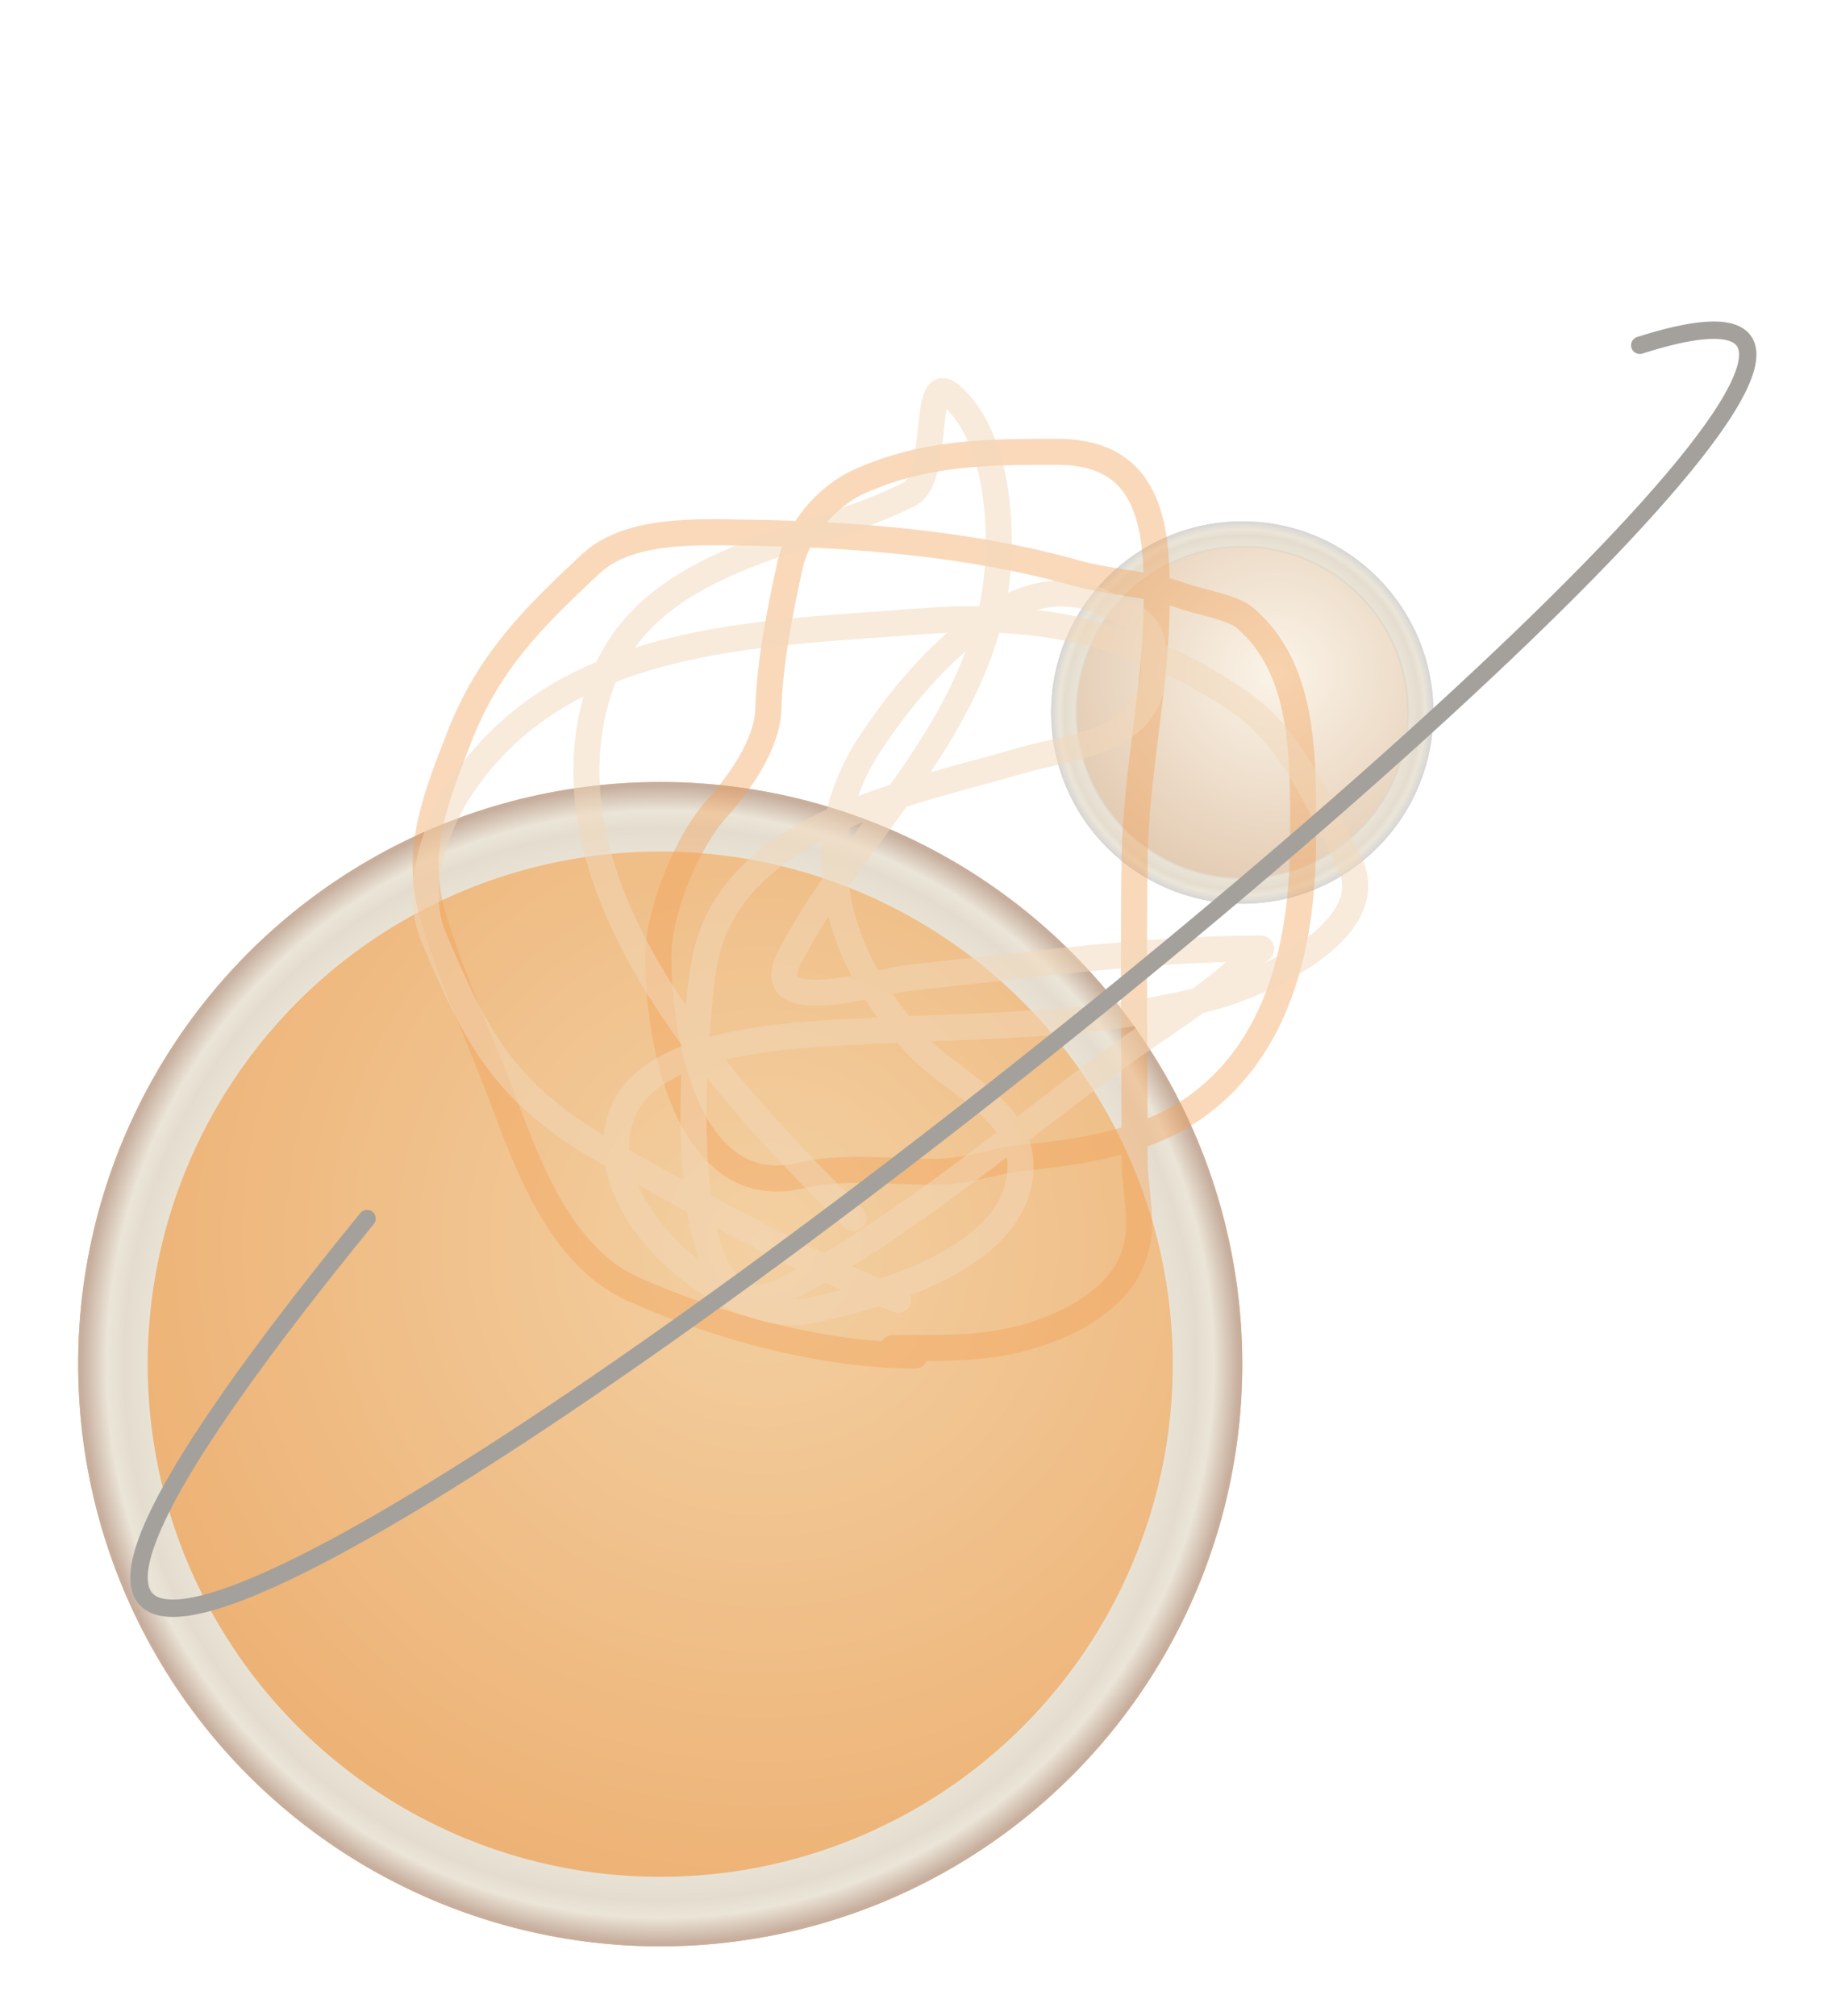 <svg xmlns="http://www.w3.org/2000/svg" width="211" height="232" viewBox="0 0 211 232" fill="none">
  <g filter="url(#filter0_ddii_2006_1647)">
    <circle cx="169" cy="30" r="22" fill="url(#paint0_radial_2006_1647)"/>
    <circle cx="169" cy="30" r="20.5" stroke="url(#paint1_radial_2006_1647)" stroke-width="3"/>
  </g>
  <g filter="url(#filter1_dddii_2006_1647)">
    <circle cx="102" cy="101" r="67" fill="url(#paint2_radial_2006_1647)"/>
    <circle cx="102" cy="101" r="63" stroke="url(#paint3_radial_2006_1647)" stroke-width="8"/>
  </g>
  <path opacity="0.4" d="M105.31 156C94.819 156 82.636 152.71 72.943 148.39C64.399 144.582 60.693 133.952 57.626 125.843C54.986 118.863 51.957 112.587 49.85 105.456C47.627 97.933 50.165 91.814 52.848 84.882C56.228 76.147 61.409 71.048 68.025 64.871C72.388 60.797 80.46 61.224 85.918 61.301C98.34 61.476 111.832 62.559 123.859 65.951C127.768 67.054 132.235 67.147 135.991 68.535C137.837 69.217 141.866 69.906 143.205 71.024C150.36 77.004 149.997 87.545 149.997 96.484C149.997 108.168 147.403 120.664 137.303 127.628C131.722 131.476 124.49 132.567 118.004 133.218C114.418 133.577 111.352 134.862 107.606 134.862C102.649 134.862 97.042 134.127 92.195 135.285C78.897 138.46 75.548 118.855 75.8 109.496C75.934 104.543 79.232 96.726 82.358 93.243C85.017 90.28 88.33 85.723 88.447 81.594C88.598 76.314 89.797 70.217 90.93 65.106C91.826 61.064 95.127 57.103 98.987 55.382C106.51 52.029 113.582 52 121.705 52C132.862 52 133.335 61.324 133.134 70.414C132.924 79.874 130.73 89.412 130.605 98.88C130.451 110.442 130.605 121.88 130.605 133.359C130.605 137.867 132.132 141.475 129.949 145.854C128.477 148.807 125.136 151.109 122.173 152.43C115.661 155.332 110.092 155.154 102.781 155.154" stroke="#F2A057" stroke-width="3" stroke-linecap="round"/>
  <path d="M98.265 140.169C84.279 126.424 62.323 103.178 68.604 80.551C73.211 63.958 92.239 63.142 104.667 56.884C108.242 55.083 106.162 42.788 109.29 45.35C115.669 50.573 115.791 64.141 113.914 71.264C109.898 86.502 98.006 96.666 90.939 110.06C87.029 117.471 101.506 112.861 104.667 112.532C117.925 111.151 131.739 109.162 145.069 109.162C145.539 109.162 144.347 109.798 144.002 110.135C139.457 114.579 133.771 117.886 128.709 121.594C116.196 130.76 104.147 141.192 90.441 148.407C76.422 155.788 79.917 117.447 81.052 110.959C83.871 94.846 104.968 91.236 117.328 87.591C123.65 85.728 132.597 85.566 132.834 76.806C132.981 71.387 130.931 71.272 127.002 69.391C116.511 64.371 105.202 77.865 100.115 85.644C92.257 97.66 96.595 110.63 105.521 120.246C109.545 124.582 117.47 127.638 117.47 134.177C117.47 144.657 101.568 149.075 93.357 150.804C83.802 152.816 67.312 138.915 71.663 128.036C75.016 119.65 91.451 119.139 98.123 118.748C111.979 117.938 125.62 118.341 139.236 114.854C144.659 113.465 159.506 107.136 155.24 99.051C151.85 92.626 148.843 85.025 142.793 80.851C131.474 73.042 120.023 70.418 106.303 71.489C87.161 72.982 64.664 73.004 52.956 90.812C50.119 95.127 47.597 102.365 49.897 107.813C54.816 119.466 58.101 125.883 69.885 132.604C80.489 138.652 92.187 145.183 103.387 149.606" stroke="#F2D9BA" stroke-opacity="0.5" stroke-width="3" stroke-linecap="round"/>
  <path d="M42.254 140.239C-80.246 290.239 270.254 13.739 188.754 39.739" stroke="#A4A19D" stroke-width="2" stroke-linecap="round"/>
  <defs>
    <filter id="filter0_ddii_2006_1647" x="95" y="0" width="116" height="116" filterUnits="userSpaceOnUse" color-interpolation-filters="sRGB">
      <feFlood flood-opacity="0" result="BackgroundImageFix"/>
      <feColorMatrix in="SourceAlpha" type="matrix" values="0 0 0 0 0 0 0 0 0 0 0 0 0 0 0 0 0 0 127 0" result="hardAlpha"/>
      <feOffset dx="-16" dy="28"/>
      <feGaussianBlur stdDeviation="18"/>
      <feComposite in2="hardAlpha" operator="out"/>
      <feColorMatrix type="matrix" values="0 0 0 0 0.337 0 0 0 0 0.333 0 0 0 0 0.365 0 0 0 0.5 0"/>
      <feBlend mode="normal" in2="BackgroundImageFix" result="effect1_dropShadow_2006_1647"/>
      <feColorMatrix in="SourceAlpha" type="matrix" values="0 0 0 0 0 0 0 0 0 0 0 0 0 0 0 0 0 0 127 0" result="hardAlpha"/>
      <feMorphology radius="16" operator="erode" in="SourceAlpha" result="effect2_dropShadow_2006_1647"/>
      <feOffset dx="-12" dy="25"/>
      <feGaussianBlur stdDeviation="10"/>
      <feComposite in2="hardAlpha" operator="out"/>
      <feColorMatrix type="matrix" values="0 0 0 0 0.329 0 0 0 0 0.313 0 0 0 0 0.442 0 0 0 0.55 0"/>
      <feBlend mode="normal" in2="effect1_dropShadow_2006_1647" result="effect2_dropShadow_2006_1647"/>
      <feBlend mode="normal" in="SourceGraphic" in2="effect2_dropShadow_2006_1647" result="shape"/>
      <feColorMatrix in="SourceAlpha" type="matrix" values="0 0 0 0 0 0 0 0 0 0 0 0 0 0 0 0 0 0 127 0" result="hardAlpha"/>
      <feMorphology radius="4" operator="erode" in="SourceAlpha" result="effect3_innerShadow_2006_1647"/>
      <feOffset dx="-1" dy="1"/>
      <feGaussianBlur stdDeviation="1"/>
      <feComposite in2="hardAlpha" operator="arithmetic" k2="-1" k3="1"/>
      <feColorMatrix type="matrix" values="0 0 0 0 1 0 0 0 0 0.932 0 0 0 0 0.863 0 0 0 1 0"/>
      <feBlend mode="normal" in2="shape" result="effect3_innerShadow_2006_1647"/>
      <feColorMatrix in="SourceAlpha" type="matrix" values="0 0 0 0 0 0 0 0 0 0 0 0 0 0 0 0 0 0 127 0" result="hardAlpha"/>
      <feMorphology radius="2" operator="erode" in="SourceAlpha" result="effect4_innerShadow_2006_1647"/>
      <feOffset dx="3" dy="-2"/>
      <feGaussianBlur stdDeviation="2"/>
      <feComposite in2="hardAlpha" operator="arithmetic" k2="-1" k3="1"/>
      <feColorMatrix type="matrix" values="0 0 0 0 0 0 0 0 0 0 0 0 0 0 0 0 0 0 0.25 0"/>
      <feBlend mode="normal" in2="effect3_innerShadow_2006_1647" result="effect4_innerShadow_2006_1647"/>
    </filter>
    <filter id="filter1_dddii_2006_1647" x="-17" y="26" width="206" height="206" filterUnits="userSpaceOnUse" color-interpolation-filters="sRGB">
      <feFlood flood-opacity="0" result="BackgroundImageFix"/>
      <feColorMatrix in="SourceAlpha" type="matrix" values="0 0 0 0 0 0 0 0 0 0 0 0 0 0 0 0 0 0 127 0" result="hardAlpha"/>
      <feOffset dx="-16" dy="28"/>
      <feGaussianBlur stdDeviation="18"/>
      <feComposite in2="hardAlpha" operator="out"/>
      <feColorMatrix type="matrix" values="0 0 0 0 0.337 0 0 0 0 0.333 0 0 0 0 0.365 0 0 0 0.5 0"/>
      <feBlend mode="normal" in2="BackgroundImageFix" result="effect1_dropShadow_2006_1647"/>
      <feColorMatrix in="SourceAlpha" type="matrix" values="0 0 0 0 0 0 0 0 0 0 0 0 0 0 0 0 0 0 127 0" result="hardAlpha"/>
      <feMorphology radius="16" operator="erode" in="SourceAlpha" result="effect2_dropShadow_2006_1647"/>
      <feOffset dx="-12" dy="25"/>
      <feGaussianBlur stdDeviation="10"/>
      <feComposite in2="hardAlpha" operator="out"/>
      <feColorMatrix type="matrix" values="0 0 0 0 0.329 0 0 0 0 0.313 0 0 0 0 0.442 0 0 0 0.85 0"/>
      <feBlend mode="normal" in2="effect1_dropShadow_2006_1647" result="effect2_dropShadow_2006_1647"/>
      <feColorMatrix in="SourceAlpha" type="matrix" values="0 0 0 0 0 0 0 0 0 0 0 0 0 0 0 0 0 0 127 0" result="hardAlpha"/>
      <feOffset dy="4"/>
      <feGaussianBlur stdDeviation="6"/>
      <feComposite in2="hardAlpha" operator="out"/>
      <feColorMatrix type="matrix" values="0 0 0 0 0 0 0 0 0 0 0 0 0 0 0 0 0 0 0.25 0"/>
      <feBlend mode="normal" in2="effect2_dropShadow_2006_1647" result="effect3_dropShadow_2006_1647"/>
      <feBlend mode="normal" in="SourceGraphic" in2="effect3_dropShadow_2006_1647" result="shape"/>
      <feColorMatrix in="SourceAlpha" type="matrix" values="0 0 0 0 0 0 0 0 0 0 0 0 0 0 0 0 0 0 127 0" result="hardAlpha"/>
      <feMorphology radius="8" operator="erode" in="SourceAlpha" result="effect4_innerShadow_2006_1647"/>
      <feOffset dx="-1" dy="1"/>
      <feGaussianBlur stdDeviation="2"/>
      <feComposite in2="hardAlpha" operator="arithmetic" k2="-1" k3="1"/>
      <feColorMatrix type="matrix" values="0 0 0 0 0.983 0 0 0 0 0.819 0 0 0 0 0.651 0 0 0 1 0"/>
      <feBlend mode="normal" in2="shape" result="effect4_innerShadow_2006_1647"/>
      <feColorMatrix in="SourceAlpha" type="matrix" values="0 0 0 0 0 0 0 0 0 0 0 0 0 0 0 0 0 0 127 0" result="hardAlpha"/>
      <feMorphology radius="7" operator="erode" in="SourceAlpha" result="effect5_innerShadow_2006_1647"/>
      <feOffset dx="3" dy="-2"/>
      <feGaussianBlur stdDeviation="5"/>
      <feComposite in2="hardAlpha" operator="arithmetic" k2="-1" k3="1"/>
      <feColorMatrix type="matrix" values="0 0 0 0 0 0 0 0 0 0 0 0 0 0 0 0 0 0 0.25 0"/>
      <feBlend mode="normal" in2="effect4_innerShadow_2006_1647" result="effect5_innerShadow_2006_1647"/>
    </filter>
    <radialGradient id="paint0_radial_2006_1647" cx="0" cy="0" r="1" gradientUnits="userSpaceOnUse" gradientTransform="translate(172.87 25.315) rotate(98.252) scale(26.964)">
      <stop stop-color="#FBF4E8"/>
      <stop offset="1" stop-color="#E2C9B0"/>
    </radialGradient>
    <radialGradient id="paint1_radial_2006_1647" cx="0" cy="0" r="1" gradientUnits="userSpaceOnUse" gradientTransform="translate(169 30) rotate(90) scale(22)">
      <stop offset="0.854" stop-color="#D5CBBD"/>
      <stop offset="0.875" stop-color="#E9E3D6"/>
      <stop offset="0.927" stop-color="#E4DDCF"/>
      <stop offset="0.956" stop-color="#EBE5D8"/>
      <stop offset="1" stop-color="#D6D5D5"/>
    </radialGradient>
    <radialGradient id="paint2_radial_2006_1647" cx="0" cy="0" r="1" gradientUnits="userSpaceOnUse" gradientTransform="translate(113.787 86.731) rotate(98.252) scale(82.119)">
      <stop stop-color="#F3D0A2"/>
      <stop offset="1" stop-color="#EDB072"/>
    </radialGradient>
    <radialGradient id="paint3_radial_2006_1647" cx="0" cy="0" r="1" gradientUnits="userSpaceOnUse" gradientTransform="translate(102 101) rotate(90) scale(67)">
      <stop offset="0.854" stop-color="#D5CBBD"/>
      <stop offset="0.875" stop-color="#E9E3D6"/>
      <stop offset="0.927" stop-color="#E4DDCF"/>
      <stop offset="0.956" stop-color="#EBE5D8"/>
      <stop offset="1" stop-color="#C7AE9D"/>
    </radialGradient>
  </defs>
</svg>